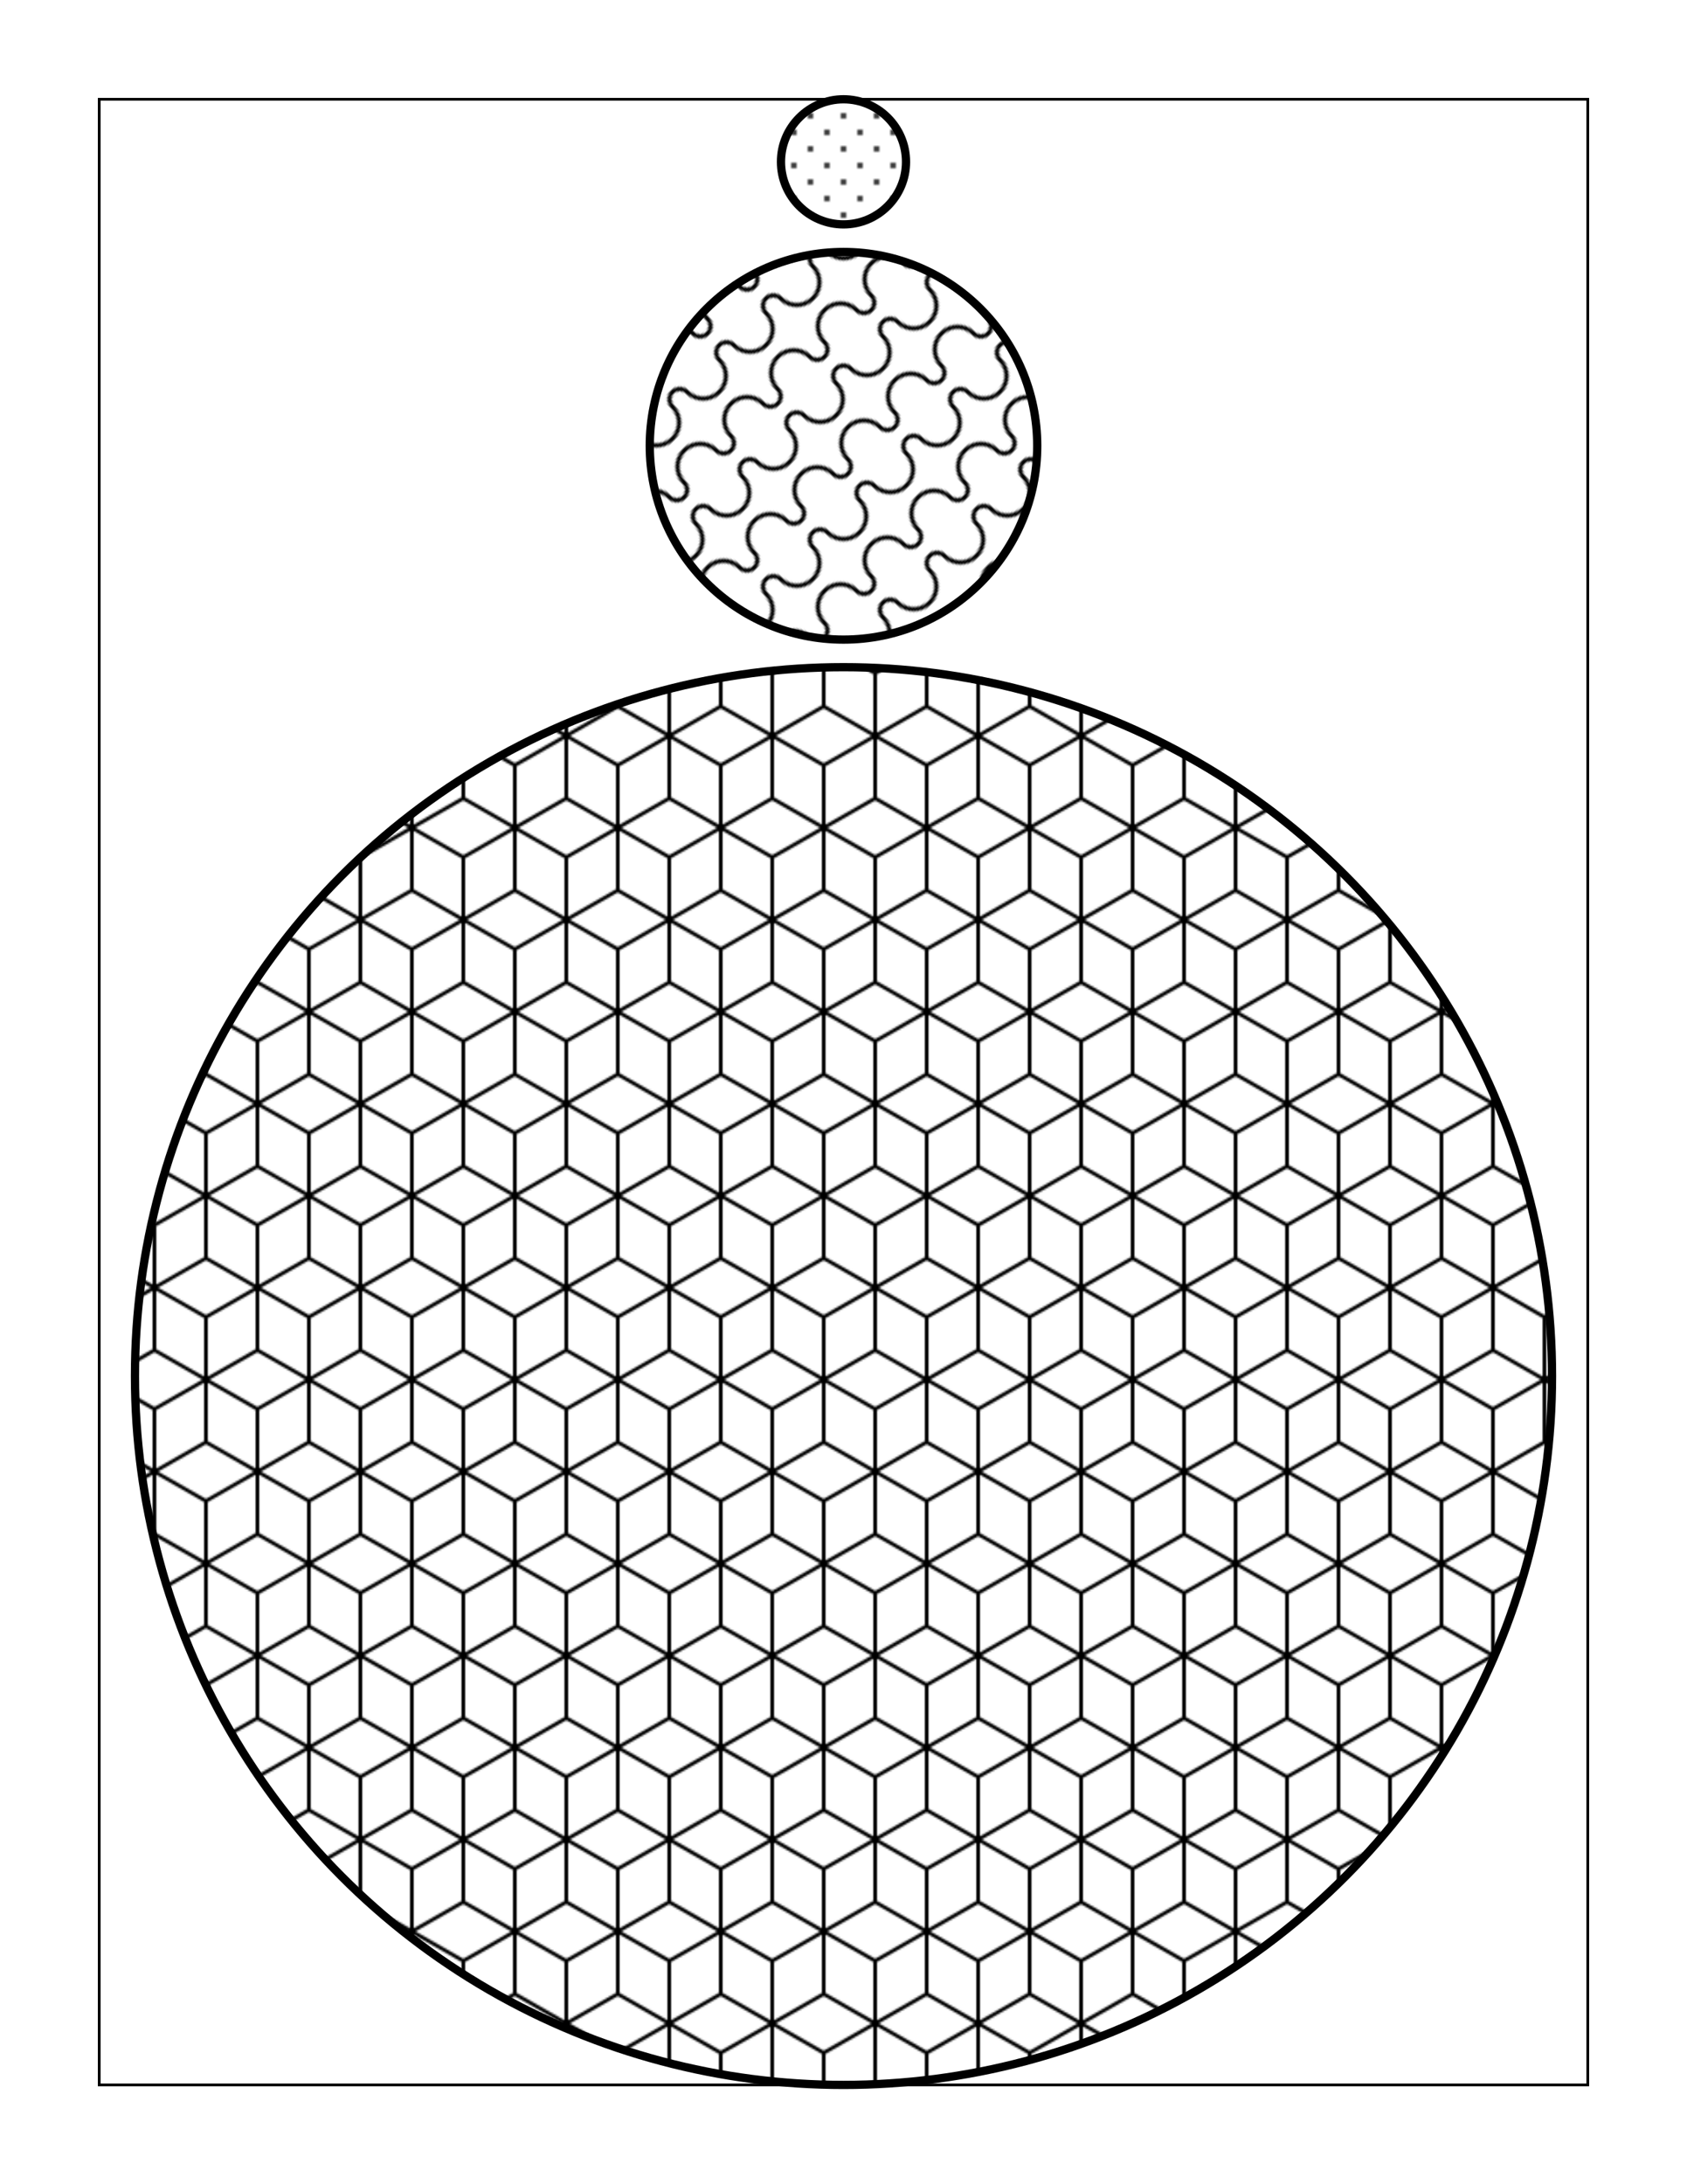 <?xml version="1.0" encoding="utf-8" ?>
<svg baseProfile="full" height="792.0" version="1.1" width="612.0" xmlns="http://www.w3.org/2000/svg" xmlns:ev="http://www.w3.org/2001/xml-events" xmlns:xlink="http://www.w3.org/1999/xlink"><defs><pattern height="100" id="honeycomb" patternTransform="scale(0.667)" patternUnits="userSpaceOnUse" width="56"><rect fill="#FFFFFF" height="100" width="56" x="0" y="0" /><path d="M28 66L0 50L0 16L28 0L56 16L56 50L28 66L28 100" fill="none" stroke="#000000" stroke-width="2.0" /><path d="M28 0L28 34L0 50L0 84L28 100L56 84L56 50L28 34" fill="none" stroke="#000000" stroke-width="2.0" /></pattern><pattern height="12" id="circles" patternUnits="userSpaceOnUse" width="12"><rect fill="#FFFFFF" height="12" width="12" x="0" y="0" /><circle cx="6" cy="6" fill="#000000" r="1" /><circle cx="0" cy="0" fill="#000000" r="1" /><circle cx="0" cy="12" fill="#000000" r="1" /><circle cx="12" cy="0" fill="#000000" r="1" /><circle cx="12" cy="12" fill="#000000" r="1" /></pattern><pattern height="32" id="waves" patternTransform="scale(0.75) rotate(45)" patternUnits="userSpaceOnUse" width="48"><rect fill="#FFFFFF" height="32" width="48" x="0" y="0" /><path d="M27 32c0-3.314 2.686-6 6-6 5.523 0 10-4.477 10-10S38.523 6 33 6c-3.314 0-6-2.686-6-6h2c0 2.21 1.79 4 4 4 6.627 0 12 5.373 12 12s-5.373 12-12 12c-2.21 0-4 1.79-4 4h-2zm-6 0c0-3.314-2.686-6-6-6-5.523 0-10-4.477-10-10S9.477 6 15 6c3.314 0 6-2.686 6-6h-2c0 2.21-1.79 4-4 4C8.373 4 3 9.373 3 16s5.373 12 12 12c2.21 0 4 1.79 4 4h2z" fill="#000000" /></pattern></defs><g id="shapes"><circle cx="306.0" cy="58.681" fill="url(#circles)" r="22.681" stroke="#000000" stroke-width="3" /><circle cx="306.0" cy="161.643" fill="url(#waves)" r="70.28" stroke="#000000" stroke-width="3" /><circle cx="306.0" cy="498.962" fill="url(#honeycomb)" r="257.038" stroke="#000000" stroke-width="3" /></g><rect fill="none" height="720.0" stroke="#000000" stroke-width="1" width="540.0" x="36.0" y="36.0" /></svg>